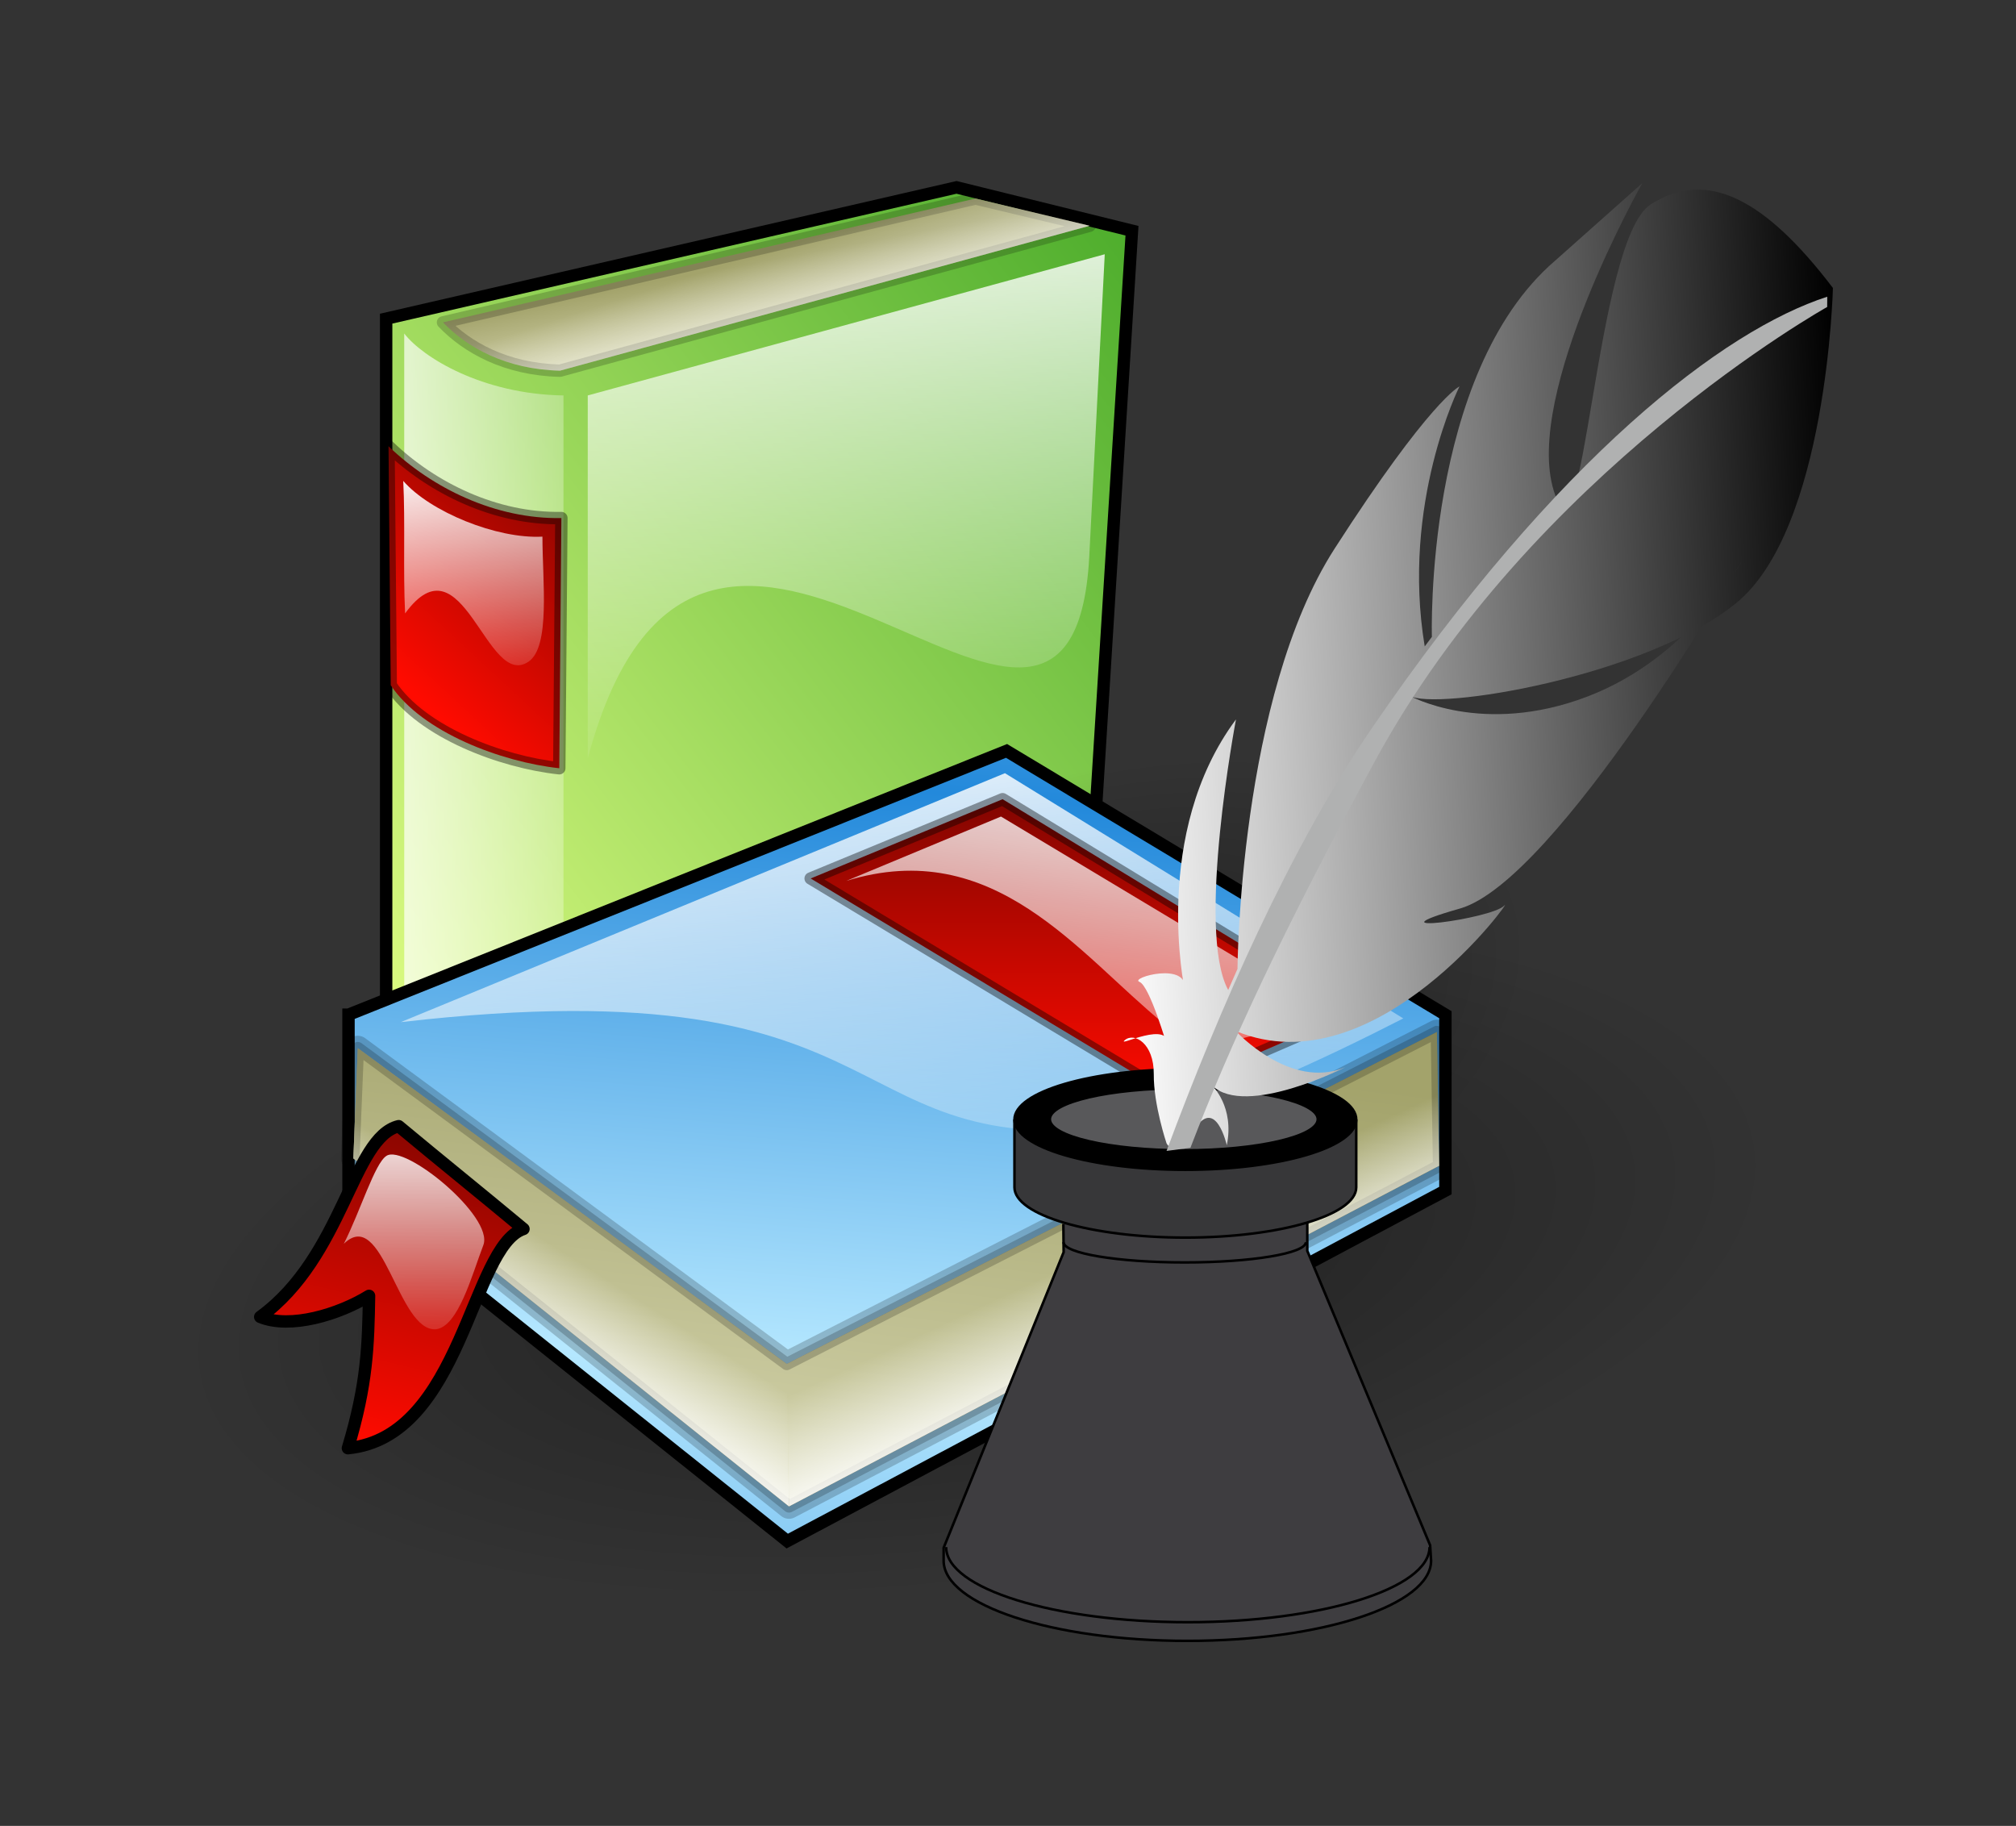 <?xml version="1.0" encoding="UTF-8" standalone="no"?>
<!-- Created with Inkscape (http://www.inkscape.org/) -->

<svg
   xmlns:dc="http://purl.org/dc/elements/1.1/"
   xmlns:cc="http://creativecommons.org/ns#"
   xmlns:rdf="http://www.w3.org/1999/02/22-rdf-syntax-ns#"
   xmlns:svg="http://www.w3.org/2000/svg"
   xmlns="http://www.w3.org/2000/svg"
   xmlns:xlink="http://www.w3.org/1999/xlink"
   xmlns:sodipodi="http://sodipodi.sourceforge.net/DTD/sodipodi-0.dtd"
   xmlns:inkscape="http://www.inkscape.org/namespaces/inkscape"
   width="110.087mm"
   height="99.688mm"
   viewBox="0 0 390.074 353.227"
   id="svg2"
   version="1.1"
   inkscape:version="0.91 r13725"
   sodipodi:docname="boost-quickbook-support.svg"
   inkscape:export-filename="./boost-quickbook-support.png"
   inkscape:export-xdpi="150"
   inkscape:export-ydpi="150">
  <rect x="0" y="0" width="390.074" height="353.227" fill="#333333" stroke="none"/>
  <defs
     id="defs4">
    <linearGradient
       x1="196.65"
       x2="182.97"
       gradientTransform="matrix(1.362,0,0,0.734,0,140)"
       y1="1437.3"
       gradientUnits="userSpaceOnUse"
       xlink:href="#linearGradient378"
       y2="1493.9"
       id="linearGradient666" />
    <linearGradient
       x1="211.96"
       x2="212.01"
       gradientTransform="matrix(0.965,0,0,1.036,0,140)"
       y1="1048.1"
       gradientUnits="userSpaceOnUse"
       xlink:href="#linearGradient378"
       y2="1068.4"
       id="linearGradient665" />
    <linearGradient
       x1="222.24"
       x2="227.17"
       gradientTransform="matrix(0.907,0,0,1.102,0,140)"
       y1="1010.1"
       gradientUnits="userSpaceOnUse"
       xlink:href="#linearGradient410"
       y2="985.21"
       id="linearGradient664" />
    <linearGradient
       x1="140.18"
       x2="147.69"
       gradientTransform="matrix(1.515,0,0,0.66,0,140)"
       y1="1674.5"
       gradientUnits="userSpaceOnUse"
       xlink:href="#linearGradient378"
       y2="1669.3"
       id="linearGradient663" />
    <linearGradient
       x1="175.51"
       x2="167.52"
       gradientTransform="matrix(1.515,0,0,0.66,0,140)"
       y1="1674.5"
       gradientUnits="userSpaceOnUse"
       xlink:href="#linearGradient378"
       y2="1667"
       id="linearGradient662" />
    <linearGradient
       x1="140.26"
       x2="157.33"
       gradientTransform="matrix(1.515,0,0,0.66,0,140)"
       y1="1696.2"
       gradientUnits="userSpaceOnUse"
       xlink:href="#linearGradient366"
       y2="1634.5"
       id="linearGradient661" />
    <linearGradient
       x1="191.07"
       x2="191.07"
       gradientTransform="matrix(1.362,0,0,0.734,0,140)"
       y1="1478.2"
       gradientUnits="userSpaceOnUse"
       xlink:href="#linearGradient410"
       y2="1444.9"
       id="linearGradient660" />
    <linearGradient
       x1="143.16"
       x2="164.79"
       gradientTransform="matrix(1.615,0,0,0.619,0,140)"
       y1="1700.8"
       gradientUnits="userSpaceOnUse"
       xlink:href="#linearGradient378"
       y2="1776.3"
       id="linearGradient659" />
    <linearGradient
       x1="131.92"
       x2="189.14"
       gradientTransform="matrix(1.515,0,0,0.66,0,280)"
       y1="1448.5"
       gradientUnits="userSpaceOnUse"
       xlink:href="#linearGradient366"
       y2="1448.5"
       id="linearGradient658" />
    <linearGradient
       x1="205.99"
       x2="211.85"
       gradientTransform="matrix(1.176,0,0,0.85,0,280)"
       y1="1137.6"
       gradientUnits="userSpaceOnUse"
       spreadMethod="reflect"
       y2="1082.9"
       id="linearGradient657">
      <stop
         offset="0"
         style="stop-color:#b6e8ff"
         id="stop363" />
      <stop
         offset="1"
         style="stop-color:#2389db"
         id="stop364" />
    </linearGradient>
    <radialGradient
       r="44.525"
       gradientTransform="scale(1.46,0.685)"
       cx="169.88"
       cy="1794.9"
       gradientUnits="userSpaceOnUse"
       xlink:href="#linearGradient443"
       id="radialGradient656" />
    <linearGradient
       id="linearGradient443">
      <stop
         offset="0"
         style="stop-color:#000000;stop-opacity:.392"
         id="stop444" />
      <stop
         offset="1"
         style="stop-color:#000000;stop-opacity:0"
         id="stop445" />
    </linearGradient>
    <linearGradient
       x1="126.14"
       x2="115.17"
       gradientTransform="matrix(1.938,0,0,0.516,0,140)"
       y1="1985.5"
       gradientUnits="userSpaceOnUse"
       xlink:href="#linearGradient378"
       y2="1976.4"
       id="linearGradient654" />
    <linearGradient
       x1="250.29"
       x2="252.1"
       gradientTransform="matrix(0.834,0,0,1.199,0,132)"
       y1="868.12"
       gradientUnits="userSpaceOnUse"
       xlink:href="#linearGradient378"
       y2="885.65"
       id="linearGradient653" />
    <linearGradient
       id="linearGradient410">
      <stop
         offset="0"
         style="stop-color:#ff0b00"
         id="stop411" />
      <stop
         offset="1"
         style="stop-color:#810500"
         id="stop412" />
    </linearGradient>
    <linearGradient
       x1="277.49"
       x2="286.71"
       gradientTransform="matrix(0.747,0,0,1.338,0.25,132)"
       y1="794.37"
       gradientUnits="userSpaceOnUse"
       xlink:href="#linearGradient410"
       y2="776.56"
       id="linearGradient652" />
    <linearGradient
       x1="241.41"
       x2="243.66"
       gradientTransform="matrix(0.991,0,0,1.009,0,140)"
       y1="998.7"
       gradientUnits="userSpaceOnUse"
       xlink:href="#linearGradient378"
       y2="1051.4"
       id="linearGradient651" />
    <linearGradient
       id="linearGradient366">
      <stop
         offset="0"
         style="stop-color:#d9d9b4"
         id="stop367" />
      <stop
         offset="1"
         style="stop-color:#a3a36b"
         id="stop368" />
    </linearGradient>
    <linearGradient
       x1="121.74"
       x2="116.15"
       gradientTransform="matrix(1.958,0,0,0.511,0,280)"
       y1="1726.7"
       gradientUnits="userSpaceOnUse"
       xlink:href="#linearGradient366"
       y2="1719"
       id="linearGradient650" />
    <linearGradient
       id="linearGradient378">
      <stop
         offset="0"
         style="stop-color:#ffffff"
         id="stop379" />
      <stop
         offset="1"
         style="stop-color:#ffffff;stop-opacity:0"
         id="stop380" />
    </linearGradient>
    <linearGradient
       x1="433.23"
       x2="504.9"
       gradientTransform="matrix(0.448,0,0,2.23,0,280)"
       y1="408.78"
       gradientUnits="userSpaceOnUse"
       xlink:href="#linearGradient378"
       y2="408.78"
       id="linearGradient649" />
    <linearGradient
       x1="296.14"
       x2="230.01"
       gradientTransform="matrix(0.881,0,0,1.135,0,280)"
       y1="768.04"
       gradientUnits="userSpaceOnUse"
       y2="833.85"
       id="linearGradient648">
      <stop
         offset="0"
         style="stop-color:#4dad2c"
         id="stop371" />
      <stop
         offset="1"
         style="stop-color:#e3ff86"
         id="stop372" />
    </linearGradient>
    <linearGradient
       y2="183.58"
       y1="183.58"
       gradientTransform="matrix(-0.874,-0.08,-0.051,1.139,883.59,48.951)"
       x2="976.11"
       gradientUnits="userSpaceOnUse"
       x1="641.15"
       id="SVGID_1_">
      <stop
         offset="0"
         stop-color="#fff"
         id="stop162" />
      <stop
         offset="1"
         id="stop164" />
    </linearGradient>
    <radialGradient
       inkscape:collect="always"
       xlink:href="#linearGradient443"
       id="radialGradient4486"
       gradientUnits="userSpaceOnUse"
       gradientTransform="scale(1.46,0.685)"
       cx="169.88"
       cy="1794.9"
       r="44.525" />
  </defs>
  <sodipodi:namedview
     id="base"
     pagecolor="#ffffff"
     bordercolor="#666666"
     borderopacity="1.0"
     inkscape:pageopacity="0.0"
     inkscape:pageshadow="2"
     inkscape:zoom="0.35"
     inkscape:cx="382.73744"
     inkscape:cy="180.61909"
     inkscape:document-units="px"
     inkscape:current-layer="layer1"
     showgrid="false"
     fit-margin-top="10"
     fit-margin-left="10"
     fit-margin-right="10"
     fit-margin-bottom="10" />
  <g
     inkscape:label="Layer 1"
     inkscape:groupmode="layer"
     id="layer1"
     transform="translate(-43.691,-359.755)">
    <g
       id="g4450">
      <g
         id="layer1-2"
         transform="translate(73.6,372.349)">
        <g
           id="g619"
           transform="matrix(2.396,0,0,2.396,-440.31,-2735.1)">
          <path
             inkscape:connector-curvature="0"
             id="path620"
             style="fill:url(#linearGradient648);fill-rule:evenodd;stroke:#000000;stroke-width:1px"
             d="m 202.47,1162 46.06,-10.6 14.17,3.5 -3.54,56.7 -42.52,17.7 -14.17,-10.6 0,-56.7 z" />
          <path
             inkscape:connector-curvature="0"
             id="path621"
             style="fill:url(#linearGradient649);fill-rule:evenodd"
             d="m 203.93,1163.2 0,54.3 12.86,9.6 0,-58.9 c -6.59,-0.1 -11.4,-3.1 -12.86,-5 z" />
          <path
             inkscape:connector-curvature="0"
             id="path622"
             style="fill:url(#linearGradient650);fill-rule:evenodd;stroke:#000000;stroke-linecap:round;stroke-linejoin:round;stroke-opacity:0.196"
             d="m 207.06,1162.3 c 1.91,2 5.06,3.8 9.45,3.9 l 42.77,-11.7 -9.22,-2.2 -43,10 z" />
          <path
             inkscape:connector-curvature="0"
             id="path623"
             style="fill:url(#linearGradient651);fill-rule:evenodd"
             d="m 218.75,1168.2 41.75,-11.4 -1.25,24.4 c -1.42,26.9 -31.08,-18.8 -40.5,16.3 l 0,-29.3 z" />
          <path
             inkscape:connector-curvature="0"
             id="path624"
             style="fill:url(#linearGradient652);fill-rule:evenodd;stroke:#000000;stroke-linecap:round;stroke-linejoin:round;stroke-opacity:0.392"
             d="m 202.66,1172.3 c 3.53,3.4 8.66,5.9 13.96,5.8 l -0.17,20.2 c -4.66,-0.5 -11.08,-2.9 -13.61,-6.7 l -0.18,-19.3 z" />
          <path
             inkscape:connector-curvature="0"
             id="path625"
             style="fill:url(#linearGradient653);fill-rule:evenodd"
             d="m 203.85,1175.1 c 2.17,2.5 7.57,4.7 11.24,4.5 0,3.6 0.66,8.9 -1.13,10.1 -3.4,2.3 -5.29,-10.3 -9.96,-3.9 -0.17,-3.5 0.02,-7.3 -0.15,-10.7 z" />
          <path
             inkscape:connector-curvature="0"
             id="path626"
             style="fill:url(#linearGradient654);fill-rule:evenodd"
             d="m 207.06,1162.3 c 1.91,2 5.06,3.8 9.45,3.9 l 42.77,-11.7 -9.22,-2.2 -43,10 z" />
        </g>
        <g
           id="g627"
           transform="matrix(2.396,0,0,2.396,-440.31,-2735.1)">
          <path
             inkscape:connector-curvature="0"
             id="path628"
             style="fill:url(#radialGradient4486)"
             transform="matrix(0.577,-0.124,-0.027,0.738,147.49,344.51)"
             d="m 313,1229.5 c 0,16.8 -29.1,30.5 -65,30.5 -35.9,0 -65,-13.7 -65,-30.5 0,-16.8 29.1,-30.5 65,-30.5 35.9,0 65,13.7 65,30.5 z" />
          <path
             inkscape:connector-curvature="0"
             id="path629"
             style="fill:url(#radialGradient656)"
             transform="matrix(0.99,-0.142,0.122,0.852,-145.37,225.56)"
             d="m 313,1229.5 c 0,16.8 -29.1,30.5 -65,30.5 -35.9,0 -65,-13.7 -65,-30.5 0,-16.8 29.1,-30.5 65,-30.5 35.9,0 65,13.7 65,30.5 z" />
        </g>
        <g
           id="g630"
           transform="matrix(2.396,0,0,2.396,-440.31,-2735.1)">
          <path
             inkscape:connector-curvature="0"
             id="path631"
             style="fill:url(#linearGradient657);fill-rule:evenodd;stroke:#000000;stroke-width:1px"
             d="m 199.43,1218.2 53.14,-21.3 35.44,21.3 0,14.2 -53.15,28.3 -35.43,-28.3 0,-14.2 z" />
          <path
             inkscape:connector-curvature="0"
             id="path632"
             style="fill:url(#linearGradient658);fill-rule:evenodd;stroke:#000000;stroke-width:2;stroke-linecap:round;stroke-linejoin:round;stroke-opacity:0.196"
             d="m 287.32,1219.6 -52.5,26.8 -34.64,-25.5 -0.36,8.9 35.18,28.1 52.5,-27.5 -0.18,-10.8 z" />
          <path
             inkscape:connector-curvature="0"
             id="path633"
             style="fill:url(#linearGradient659);fill-rule:evenodd"
             d="m 203.65,1218.8 48.79,-20.1 32.17,19.8 c -6.25,3.2 -15.54,7.6 -21.21,8.5 -25.44,3.8 -17.33,-13.1 -59.75,-8.2 z" />
          <path
             inkscape:connector-curvature="0"
             id="path634"
             style="fill:url(#linearGradient660);fill-rule:evenodd;stroke:#000000;stroke-linecap:round;stroke-linejoin:round;stroke-opacity:0.392"
             d="m 252.25,1200.8 -15.5,6.4 28.75,17.3 15,-6.5 -28.25,-17.2 z" />
          <path
             inkscape:connector-curvature="0"
             id="path635"
             style="fill:url(#linearGradient661);fill-rule:evenodd;stroke:#000000;stroke-linecap:round;stroke-linejoin:round;stroke-opacity:0.196"
             d="m 287.32,1219.6 -52.5,26.8 -34.64,-25.5 -0.36,8.9 35.18,28.1 52.5,-27.5 -0.18,-10.8 z" />
          <path
             inkscape:connector-curvature="0"
             id="path636"
             style="fill:url(#linearGradient662);fill-rule:evenodd"
             d="m 287.32,1219.6 -52.5,26.8 0.18,11.5 52.5,-27.5 -0.18,-10.8 z" />
          <path
             inkscape:connector-curvature="0"
             id="path637"
             style="fill:url(#linearGradient663);fill-rule:evenodd"
             d="m 234.82,1246.4 -34.64,-25.5 -0.36,8.9 35.18,28.1 -0.18,-11.5 z" />
          <path
             inkscape:connector-curvature="0"
             id="path638"
             style="fill:url(#linearGradient664);fill-rule:evenodd;stroke:#000000;stroke-linecap:round;stroke-linejoin:round"
             d="m 203.48,1227.2 c 3.36,2.8 6.72,5.5 10.08,8.3 -4.23,1.4 -4.95,16.8 -14.18,17.7 1.57,-5.2 1.64,-8.3 1.71,-12.3 -2.43,1.5 -6.36,2.7 -8.79,1.7 6.73,-4.9 7.45,-14.5 11.18,-15.4 z" />
          <path
             inkscape:connector-curvature="0"
             id="path639"
             style="fill:url(#linearGradient665);fill-rule:evenodd"
             d="m 202.49,1229.6 c -0.94,0.6 -2.08,4.4 -3.44,7.1 3.18,-3.1 4.35,7.1 7.43,6.9 1.82,-0.2 2.92,-4.4 3.84,-6.8 0.86,-2.3 -6.36,-8.2 -7.83,-7.2 z" />
          <path
             inkscape:connector-curvature="0"
             id="path640"
             style="fill:url(#linearGradient666);fill-rule:evenodd"
             d="m 252.12,1202.2 -12.5,5.2 c 11.96,-3.7 18.76,5.9 25.63,11.5 4.76,3.8 14.83,-1 7.87,-4.1 l -21,-12.6 z" />
        </g>
      </g>
      <g
         id="layer1-3"
         transform="matrix(-0.489,0,0,0.489,424.429,382.045)">
        <g
           id="g145"
           transform="translate(26.272,22.396)">
          <path
             style="fill:#3e3d40;stroke:#000000"
             inkscape:connector-curvature="0"
             id="path147"
             d="m 331.58,416.21 -0.108,11.205 47.483,116.95 0,5.085 c 0,17.521 -43.177,31.726 -96.441,31.726 -53.263,0 -96.442,-14.204 -96.442,-31.726 l 0.381,-6.083 48.605,-116.49 0,-11.205" />
          <path
             style="fill:#373739;stroke:#000000"
             inkscape:connector-curvature="0"
             id="path149"
             d="m 350.93,374.93 0,26.815 c 0,10.983 -30.273,19.887 -67.618,19.887 -37.344,0 -67.618,-8.903 -67.618,-19.887 l 0,-26.815" />
          <ellipse
             style="stroke:#000000"
             id="ellipse151"
             rx="67.618"
             ry="19.887"
             cy="374.93"
             cx="283.31" />
          <ellipse
             style="fill:#58585a;stroke:#000000"
             id="ellipse153"
             rx="53.008"
             ry="12.295"
             cy="374.82"
             cx="283.92" />
          <path
             style="fill:none;stroke:#000000"
             inkscape:connector-curvature="0"
             id="path155"
             d="m 377.96,544.08 c 0,16.412 -42.817,29.712 -95.633,29.712 -52.816,0 -95.632,-13.3 -95.632,-29.712" />
          <path
             style="fill:none;stroke:#000000"
             inkscape:connector-curvature="0"
             id="path157"
             d="m 331.51,423.46 c 0,4.418 -21.463,7.999 -47.939,7.999 -26.476,0 -47.939,-3.581 -47.939,-7.999" />
          <g
             id="g159">
            <path
               style="fill:url(#SVGID_1_)"
               inkscape:connector-curvature="0"
               id="path166"
               d="m 290.75,384.34 c 0,0 5.154,-15.189 5.054,-27.363 -0.102,-12.175 7.7,-16.656 11.456,-13.454 3.76,3.2 -18.848,-8.724 -16.829,2.629 0,0 6.947,-24.098 11.039,-25.689 4.091,-1.594 -19.477,-8.244 -17.89,3.019 0,0 13.292,-61.692 -20.304,-106.85 0,0 15.89,83.607 3.077,107.04 l -3.674,-8.334 c 0,0 -0.593,-107.46 -38.41,-166.24 -37.82,-58.784 -49.43,-64.2 -49.43,-64.2 0,0 23.186,46.247 13.753,102.86 l -2.833,-3.786 c 0,0 3.221,-104.08 -48.66,-148.73 L 102.499,4.47 c 0,0 47.047,83.244 35.018,121.75 C 125.488,164.726 121.35,27.163 99.209,12.91 77.071,-1.343 54.029,10.552 27.077,45.949 c 0,0 2.294,95.468 38.368,124.73 36.079,29.257 119.46,42.728 129.28,36.51 0,0 -28.807,16.26 -70.369,0.458 -41.567,-15.81 -61.295,-53.87 -61.295,-53.87 0,0 73.472,126.85 111.63,137.69 38.158,10.84 -12.658,4.095 -17.55,-1.161 -4.9,-5.253 50.608,72.756 106.22,49.597 0,0 -21.635,23.621 -43.363,14.314 0,0 39.323,19.974 52.673,7.326 0,0 -8.87,8.324 -5.758,23.547 0,0 4.294,-19.148 12.625,-6.52 8.329,12.631 11.202,5.763 11.202,5.763 z" />
            <path
               style="fill:#b0b1b1"
               inkscape:connector-curvature="0"
               id="path168"
               d="M 290.75,387.34 C 269.85,331.21 242.01,267.55 209.41,219.95 135.85,112.53 70.24,62.65 29.32,49.41 l 0.033,4.057 c 0,0 117,65.266 179.17,180.08 36.401,67.225 56.742,110.88 72.785,152.57" />
          </g>
        </g>
      </g>
    </g>
  </g>
</svg>
